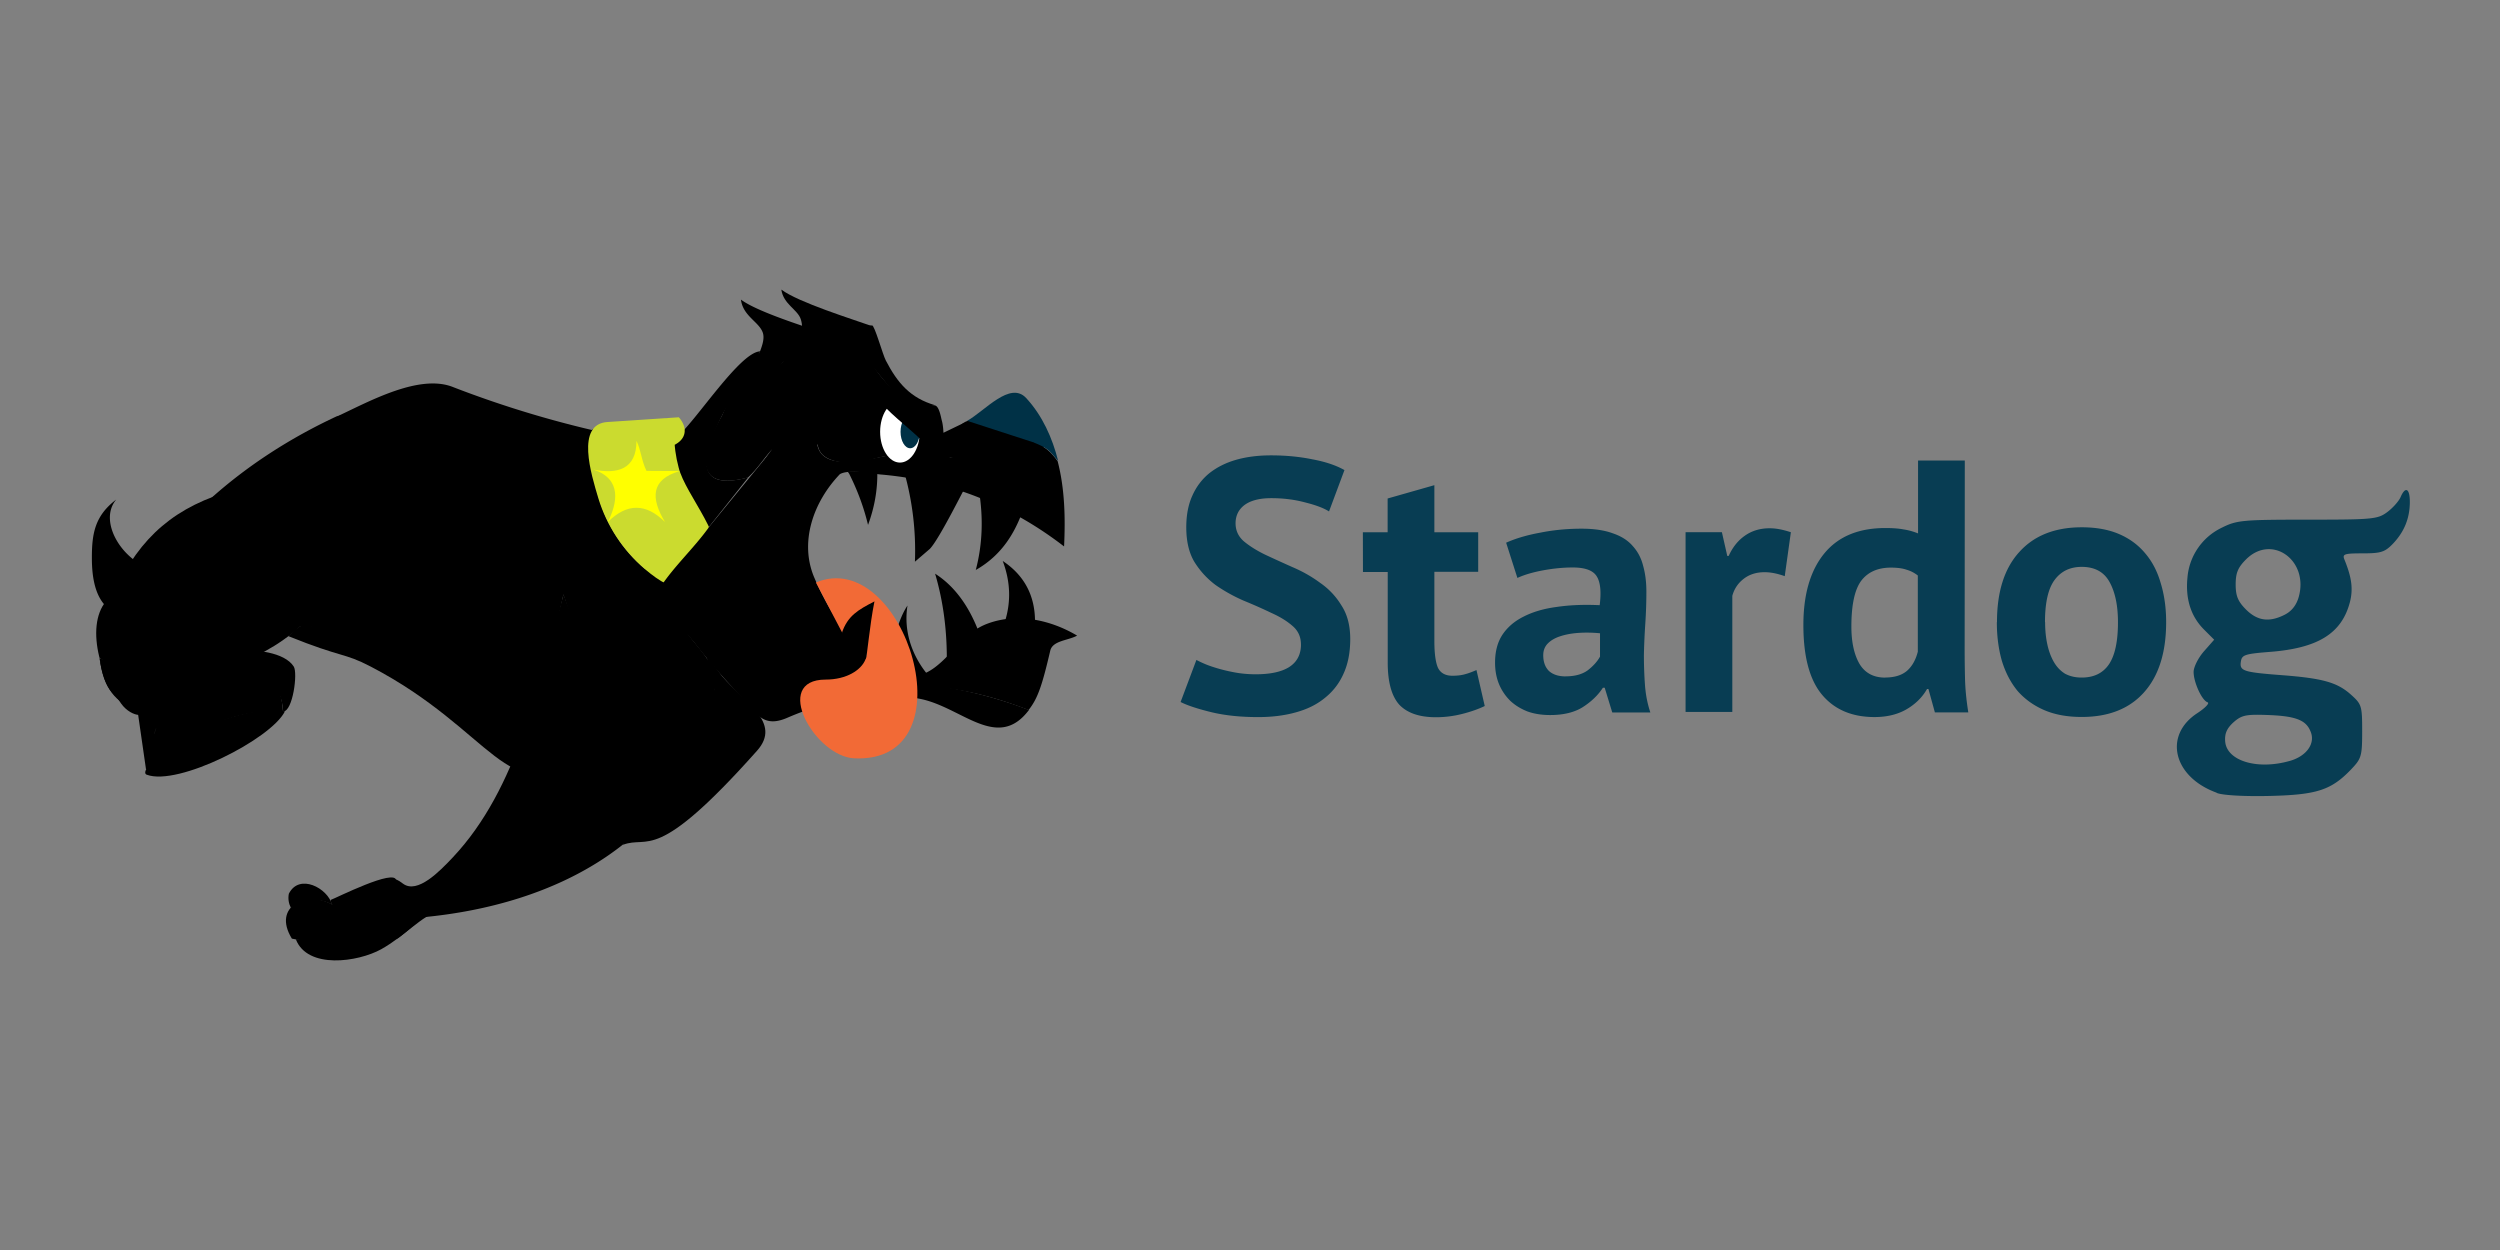 <svg xmlns="http://www.w3.org/2000/svg" viewBox="0 0 120 60">
  <rect x="0" y="0" width="120" height="60" fill="#808080" stroke="none"/>
  <path d="M41.874 15.66c-.943-.335-3.563-1.15-4.37-1.76.1.707.78.952.934 1.423.163.508 0 1.224.09 1.76.562-.644 1.904-.517 2.466-1.16z" class="I"/>
  <g class="J">
    <path d="M40.515 16.303c-1.06-.372-4.043-1.242-4.95-1.922.1.8.88 1.07 1.052 1.595.18.57-.5 1.378-.4 1.985.625-.725 2.638-.58 3.263-1.305zM5.77 29.5c-1.233-.354-1.36-1.83-1.36-2.73 0-1.142.136-2.012 1.17-2.792-.906 1.07.344 3.064 1.913 3.4m8.72-7.404c1.514-.707 3.916-2.04 5.53-1.396a50.47 50.47 0 0 0 7.696 2.293c-.653 1.142-4.08 1.197-5.285.96-.88-.172-2.964-.78-3.58-.716-2.638-.01-3.1-.734-4.36-1.142 1.188.38 0 0 0 0z"/>
    <path d="M16.212 19.974l2.176-.462-3.816 2.438c1.106.136 3.318-.906 3.535.326.48 2.738-.888 6.51-3.4 7.95-1.224-.462.236-1.405.77-2.438.562-1.08.88-2.275.97-3.5a10.07 10.07 0 0 0-.009-1.568c-.952.01-1.904.082-2.846.236-1.206.2-2.42.508-3.535 1.024 1.83-1.65 3.916-2.982 6.146-4.016z"/>
    <path d="M19.185 30.308c-1.595.952-2.828 1.197-4.36-.136 1.83-1.922 3.263-4.415 2.783-7.152-.218-1.233-2.484-.734-3.6-.87 1.106-.707 3.48-2.7 4.813-2.61 1.052.073 1.514.09 2.34.544 2.34 1.287 4.424 1.604 7.034.86-.68 1.595-.57 3 .208 4.55.38.743 1.342 1.278 1.913 1.876.825.88.943 2.02 1.595 3.028.326.5.725 1.36 1.242 1.677.752.453.054 1.206-.245 1.985-.58 1.523-1.432 3-2.538 4.206-2.448 2.665-5.403 4.188-9.228 5.412-.934.3-1.722 1.26-2.846 1.886-1.115.616-3.535.97-4.097-.48 3.037.11 4.64-1.396 7.198-2.538 2.157-.96 3.89-2.493 5.15-4.505.852-1.36 2.366-3.735 1.84-5.357l-1.342-4.152c-.3 1.387-.625 2.765-1.024 4.134-1.614-2.9-3.96-3.98-6.844-2.357-.916.544 0 0 0 0z"/>
  </g>
  <path d="M17.69 30.48c.952-.163 2.284-1.024 3.173-1.405 1.586-.662 3.073.354 4.28 1.514 1.64 1.496 2.148-1.342 2.7.417.598 1.858 1.46 4.043-.082 5.258-3.354 2.665-4.08-1.206-9.97-4.27-1.305-.68-1.323-.4-3.952-1.46.535-.5.79-.78 1.423-.272.698.544.952.47 1.83.335.118-.027.59-.118.59-.118z" class="I"/>
  <path d="M13.864 42.9c.5-.997 1.867-.272 2.076.526-.635-.363-1.305-.245-1.976.154-.11-.218-.145-.444-.1-.68.045-.073 0 0 0 0z" class="K"/>
  <path d="M15.94 43.416c.625.227 1.958-.308 2.674-.925.272-.236.208-.47.734-.073.69.508 1.76-.598 2.393-1.27 3.118-3.318 4.106-8.303 5.312-12.627.47 1.47 1.47 3 1.94 4.478.616 1.922-2.176 5.32-3.38 6.68-.852.952-1.867 1.75-2.973 2.375-1.342.76-2.692 1.568-4.043 2.248-1.46.734-3.055 1.088-4.587.752-.97-1.577.752-2.32 1.93-1.64z" class="J"/>
  <path d="M16.212 43.57c-.272-.09-.3-.127-.344-.372.245-.082 3.118-1.54 3.146-.934.163.698-2.438 1.305-2.8 1.305z" class="K"/>
  <path d="M18.578 42.174c.326.127.172.063 0 0z" fill="#ccc"/>
  <path d="M20.246 44.032a9.63 9.63 0 0 1-1.206 1.052c1.577-2.012 4.016-2.23 6.273-3.408 2.5-1.305 4.804-3.118 6.318-5.548.644-1.033 1.124-2.157 1.45-3.327.2-.716-1.85-2.457-2.284-3.5-.662-1.56-2.14-2.547-2.747-4.197-.553-1.487-.635-3.445.435-4.532-.28 2.547.453 4.977 2.4 6.672.354.308 1.314.6.997 1.08-.335.517.644 1.44.952 1.867.98 1.35 1.76 1.74 1.387 3.4-1.514 6.8-7.542 9.854-13.987 10.443-.408.408 0 0 0 0zM32.483 20.98c.88-.707 3.046-4.115 4.016-4.115-.816 1.387-5.022 7.252-.58 6.046l-1.922 2.42c-.716-.888-3-3.354-1.514-4.233z" class="J"/>
  <path d="M32.583 20.028c.444.508.372 1.06-.254 1.35 0-.163.045-.372.045-.535-.018.535.063 1.08.2 1.595.326 1.342 2.438 3.572 1.623 4.696-.97 1.342-1.73 1.47-3.254.172-1.042-.888-1.822-2.076-2.22-3.38-.344-1.15-1.106-3.58.444-3.67l3.427-.227z" fill="#cbdb2f"/>
  <path d="M33.997 25.34l3.082-3.762c-2.167 2.964-3.182 7.025-.644 10.09.508.616 1.106 1.15 1.75 1.623a18.54 18.54 0 0 1 3.735-.526c2.556-.09 5.094.4 7.47 1.314-1.523 2.02-3.245-.172-5.276-.544-2.148-.4-4.342.063-6.318.916-1.233.535-1.505-.263-2.366-1.17-.725-.76-1.423-1.56-2.067-2.393-.4-.508-2.03-2.148-1.668-2.7.662-1.006 1.586-1.85 2.302-2.837.616-.834 0 0 0 0z" class="J"/>
  <path d="M39.6 16.42l-.208-.3c0-.118 2.23-.444 2.466-.5.118-.027.517 1.414.662 1.686.562 1.08 1.178 1.804 2.375 2.148-1.54.272-.934.57-2.366-1.07-.308-.354-.934-1.25-1.25-1.242-.508.027-1.178-.752-1.677-.734z" class="I"/>
  <path d="M49.68 29.836c-.48-.082-.97-.082-1.45.018.308-.97.272-1.94-.1-2.928 1.024.68 1.55 1.65 1.55 2.9zm-4.796-2.3c.952.607 1.668 1.604 2.148 2.937l-.598.317c-.372.317-.698.653-.988 1.015.018-1.46-.154-2.892-.562-4.27zm1.95-.164c.326-1.233.372-2.5.154-3.844.68.344 1.36.76 2.012 1.233-.3.743-.86 1.867-2.167 2.6zm-.48-4.007c.054-.18-1.25 2.5-1.722 2.982l-.716.616a13.85 13.85 0 0 0-.508-4.288 15.51 15.51 0 0 1 2.946.689zm-5.594-.625l-.082-.118 1.432.018c.018.87-.136 1.722-.444 2.556-.2-.834-.5-1.65-.906-2.457zm2.8 6.326c-.208 1.287.254 2.538 1.124 3.5-2.602 1.586-1.976-2.248-1.124-3.5-.118.716 0 0 0 0z" class="K"/>
  <path d="M33.934 31.613c.027-.172.544.625.734.852 1.052 1.233 2.883 2.212 1.668 3.572-4.904 5.51-5.185 4.034-6.436 4.514.997-1.532 4.08-5.647 4.378-7.442.027-.045-.344-1.496-.344-1.496z" class="I"/>
  <path d="M39.31 16.158a.32.32 0 0 1 .127-.054l.154-.09 1.686.335c.734 1.668 1.686 2.692 2.883 3.09l.734.027c.2.063.28.616.317.734.11.417.09 1.097.018 1.26l-1.813-.354c-.444-.208-.027-.435-.453-.69-1.314-.798.2 1.577-.698.47-.018 0 .4.272 1.26.4l-.98-.145.218.018c.127.245 3.436.553-.2.145-.508-.054 1.07.018 1.686-.154l.988-.354 1.052-.508-.254.798c-.136.344-.236.644-.254.852l-.68.136c-.326.054-.616.082-.834.018l-.48-.172c-.408-.154-1.07-.118-1.958.136-.616.172-1.323.218-1.85.045s-.67-.444-.734-.76l.054-.372c.018-.1.018-.172.018-.236l-.526-.698c-.254-.354-.598-.562-1.006-.616-.662-.1-1.07-.2-1.242-.254-.082-.036-.154-.082-.218-.118.054-.526.544-1.142 1.478-1.858" class="J"/>
  <path d="M35.9 22.92c-2.674.725-2.257-1.25-1.287-2.892.335-.562 1.414-4.433 3.182-2.846-2.61 2.393.743 1.722 1.713 3.064.263.363.118 1.188-.28 1.088.254 1.387 2.602.653 3.4.535 1.487-.227 3.1.3 4.66.073 1.668-.227 2.348-1.396 3.48.2.344 1.323.372 2.738.308 4.088-2.593-2.003-5.548-3.173-8.802-3.454-.47-.045-1.523-.263-1.958-.018-1.287 1.342-1.95 3.272-1.233 4.96.816 1.93 3.31 6.173 5.792 4.315.916-.69 1.387-1.677 2.538-2.103 1.423-.526 3.028-.172 4.288.58-.426.236-1.17.236-1.287.716-.38 1.623-.59 2.293-1.042 2.855-2.973-1.15-5.847-1.586-8.865-.5-2.475.906-4.097.28-4.804-1.523a9.15 9.15 0 0 1-.716-2.665c-.48-3.19.508-5.693 2.076-7.832-.4.444-.716.952-1.15 1.35-.09.09 0 0 0 0z" class="I"/>
  <path d="M48.156 20.427c.5.127 1.56.752 1.994 1.015-1.15.653-3.753.78-4.514.517.254-2.674 1.505-1.614 2.448-1.423.752.154.073-.11.073-.11z" class="J"/>
  <path d="M49.58 21.225L46.425 20.2c.852-.48 2.058-1.922 2.828-1.097.78.843 1.26 1.913 1.54 3.028-.354-.4-.4-.57-1.015-.825-.127-.045-.2-.09-.2-.09z" fill="#003146"/>
  <path d="M39.164 27.96c4.242-1.777 7.515 8.702 1.84 8.44-1.886-.09-3.98-3.78-1.37-3.78 1.994 0 2.82-1.813.798-2.24z" fill="#f26a36"/>
  <path d="M40.406 30.39c.28-.834.78-1.115 1.568-1.523-.236 1.17-.354 2.674-.417 2.765-.607-.444-.734-.517-1.15-1.287-.036-.073 0 .045 0 .045z" class="K"/>
  <path d="M44.15 20.726c0 .816-.426 1.478-.952 1.478s-.952-.662-.952-1.478.426-1.478.952-1.478.952.662.952 1.478z" fill="#fff"/>
  <path d="M44.15 20.726c0 .435-.208.79-.462.79s-.462-.354-.462-.79.208-.79.462-.79c.263 0 .462.354.462.79z" fill="#003146"/>
  <path d="M42 18.995c.616.798 1.514 1.44 2.24 2.14.236-1.75-.807-2.438-2.24-2.14z" class="I"/>
  <g class="J">
    <path d="M16.846 22.512c.997 1.305.01 3.5-.78 5.312-1.197 2.765-4.523 4.26-5.9 4.26 1.958-2.574 5.9-4.904 4.732-8.23-2.756-.635-5.312 2.683-6.88 2.076 3.626-3.508 6.472-4.56 8.385-3.735z"/>
    <path d="M12.82 26.927l.698-2.094c-3.708 1.84-6.037 5.25-6.944 9.228-1.024-.308-1.614-1.042-1.795-2.475 1.188.517.68.68.888-.598.208-1.287.363-2.357 1.305-3.934 1.922-3.21 7.415-4.288 8.14-3.02 1.423 1.795-.082 5.448-2.493 6.726-1.904 1.006-2.103.87-3.127 1.614-.76.562-2.076 1.722-2.475 2.593-1.178-1.686 4.406-6.98 5.802-8.04z"/>
    <path d="M9.07 30.68c-.88 1.178-1.56 2.34-2.103 3.726-.4.997.344-1.08-.4-.344-.38-1.985.082-1.586 1.033-3.526 1.36-2.765 3.635-5.022 6.39-6.4-.208.76-.2 2.003-.644 2.674"/>
    <path d="M5.506 28.404c1.206-2.665 2.964-4.125 5.738-4.886-1.958 1.106-3.2 2.4-4.415 4.315-1.088 1.704.698 5.8-2.05 3.744.236 1.704.78 1.985 1.804 2.293.7.598-.254.625-.77-.1-1.314-1.795-1.75-4.505-.245-5.294-.4.843.1-.372-.1.535.18-.906-.3.3.1-.535.834-1.84-.063-.082-.063-.082zm5.974 2.838c.725-.082 2.176.054 2.62.752.2.308-.045 2.157-.508 2.157-.2-3.227-4.396-.8-6.327.326.76-.96 1.958-3.227 4.215-3.236z"/>
    <path d="M7.4 35.23c.59-1.822 1.595-2.593 3.417-3.1 1.713-.48 2.665.227 2.765 2.012-2.51-.154-4.777 1.16-6.572 2.8l-.444-3.082c.1.063.326-.045.426.018.236-.508.743-.018 1.242-.272-.326.5-.653 1.042-.834 1.614.2-.598 0 0 0 0z"/>
  </g>
  <path d="M7.047 37.188c-.417-.136 1.006-1.56 1.45-1.768 1.206-.58 4.016-1.65 5.176-1.27-.662 1.323-5.13 3.6-6.626 3.037-.063-.018 0 0 0 0z" class="I"/>
  <path d="M32.628 22.612c-1.396.4-1.396 1.305-.707 2.448-.916-.916-1.83-.916-2.747 0 .462-.916.69-2.067-.69-2.52 1.142.227 2.067 0 2.067-1.378.227.462.227.916.48 1.44z" fill="#ff0"/>
  <g transform="matrix(2.243 0 0 2.243 -20.92 -73.203)" fill="#073d53" style="fill-opacity:.996">
    <path d="M56.752 49.596c-.922-.34-1.13-1.227-.4-1.7.167-.11.266-.214.218-.23-.125-.042-.3-.43-.3-.65 0-.105.1-.303.22-.44l.22-.25-.217-.217c-.28-.28-.4-.652-.355-1.11a1.3 1.3 0 0 1 .739-1.072c.318-.158.44-.17 1.828-.17s1.502-.01 1.702-.157c.118-.086.248-.23.29-.32.1-.24.2-.2.2.096 0 .347-.118.64-.36.894-.173.18-.256.208-.646.208-.397 0-.442.015-.394.132.16.392.19.638.115.922-.178.662-.683.974-1.703 1.054-.545.043-.607.063-.628.21-.03.2.05.226.893.29.858.066 1.17.154 1.46.413.233.208.243.24.243.785 0 .528-.016.585-.227.807-.43.452-.733.553-1.74.578-.535.013-1-.012-1.134-.06zm1.57-.674c.37-.103.565-.383.446-.643-.1-.242-.336-.324-.952-.343-.434-.014-.524.007-.7.164-.14.13-.185.243-.17.41.04.41.683.604 1.366.414zm-.095-3.135c.144-.074.245-.205.293-.378.218-.788-.58-1.352-1.13-.8-.173.173-.22.29-.22.535s.048.362.22.535c.248.248.503.28.838.108zM37.167 46.427q0-.246-.185-.4-.177-.154-.454-.277-.27-.13-.592-.262-.315-.138-.592-.33-.27-.2-.454-.492-.177-.292-.177-.746 0-.392.13-.677.13-.292.37-.485.246-.192.577-.285.33-.092.738-.092.47 0 .885.085.415.077.685.23l-.33.885q-.17-.108-.508-.192-.338-.092-.73-.092-.37 0-.57.146-.192.146-.192.392 0 .23.177.385.185.154.454.285.277.13.592.27.323.138.592.338.277.192.454.485.185.285.185.715 0 .43-.146.746-.138.308-.4.515-.254.208-.623.308-.36.1-.8.1-.577 0-1.015-.108-.438-.108-.646-.215l.338-.9q.085.046.215.1.138.054.308.1.17.046.354.077.192.03.392.03.47 0 .715-.154.254-.162.254-.485zm1.325-2.4h.53v-.723l1-.285v1.008h.938v.846h-.938v1.477q0 .4.077.577.085.17.308.17.154 0 .262-.03.115-.03.254-.092l.177.77q-.208.1-.485.17-.277.07-.56.07-.53 0-.785-.27-.246-.277-.246-.9v-1.938h-.53zm3.066.223q.308-.138.73-.215.423-.085.885-.085.4 0 .67.1.27.092.423.27.162.177.223.423.07.246.07.554 0 .338-.023.685-.023.338-.03.67 0 .33.023.646.023.308.115.585h-.815l-.162-.53h-.038q-.154.238-.43.415-.27.17-.7.17-.27 0-.485-.077-.215-.085-.37-.23-.154-.154-.238-.354-.085-.208-.085-.46 0-.354.154-.592.162-.246.454-.392.3-.154.708-.208.415-.062.923-.038.054-.43-.062-.615-.115-.192-.515-.192-.3 0-.638.062-.33.062-.546.162zm1.27 2.86q.3 0 .477-.13.177-.138.262-.292v-.5q-.238-.023-.46-.008-.215.015-.385.07-.17.054-.27.154-.1.1-.1.254 0 .215.123.338.13.115.354.115zm4.692-2.144q-.238-.085-.43-.085-.27 0-.454.146-.177.138-.238.36v2.484h-1v-3.846h.777l.115.508h.03q.13-.285.354-.438.223-.154.523-.154.2 0 .454.085zm3.85 1.554q0 .323.008.646.008.323.07.715h-.715l-.138-.5h-.03q-.154.27-.446.438-.285.162-.677.162-.723 0-1.123-.477-.4-.477-.4-1.492 0-.984.446-1.53.446-.546 1.308-.546.238 0 .392.03.154.023.308.085v-1.56h1zm-1.7.615q.292 0 .46-.138.17-.146.238-.415v-1.63q-.108-.085-.238-.123-.13-.046-.338-.046-.423 0-.638.285-.208.285-.208.977 0 .492.17.792.177.3.554.3zm2.392-1.185q0-.977.477-1.5.477-.53 1.338-.53.46 0 .8.146.338.146.56.415.223.262.33.638.115.377.115.83 0 .977-.477 1.507-.47.523-1.33.523-.46 0-.8-.146-.338-.146-.57-.408-.223-.27-.338-.646-.108-.377-.108-.83zm1.03 0q0 .254.046.47.046.215.138.377.092.162.238.254.154.085.36.085.392 0 .585-.285.192-.285.192-.9 0-.53-.177-.854-.177-.33-.6-.33-.37 0-.577.277-.208.277-.208.908z"/>
  </g>
</svg>

